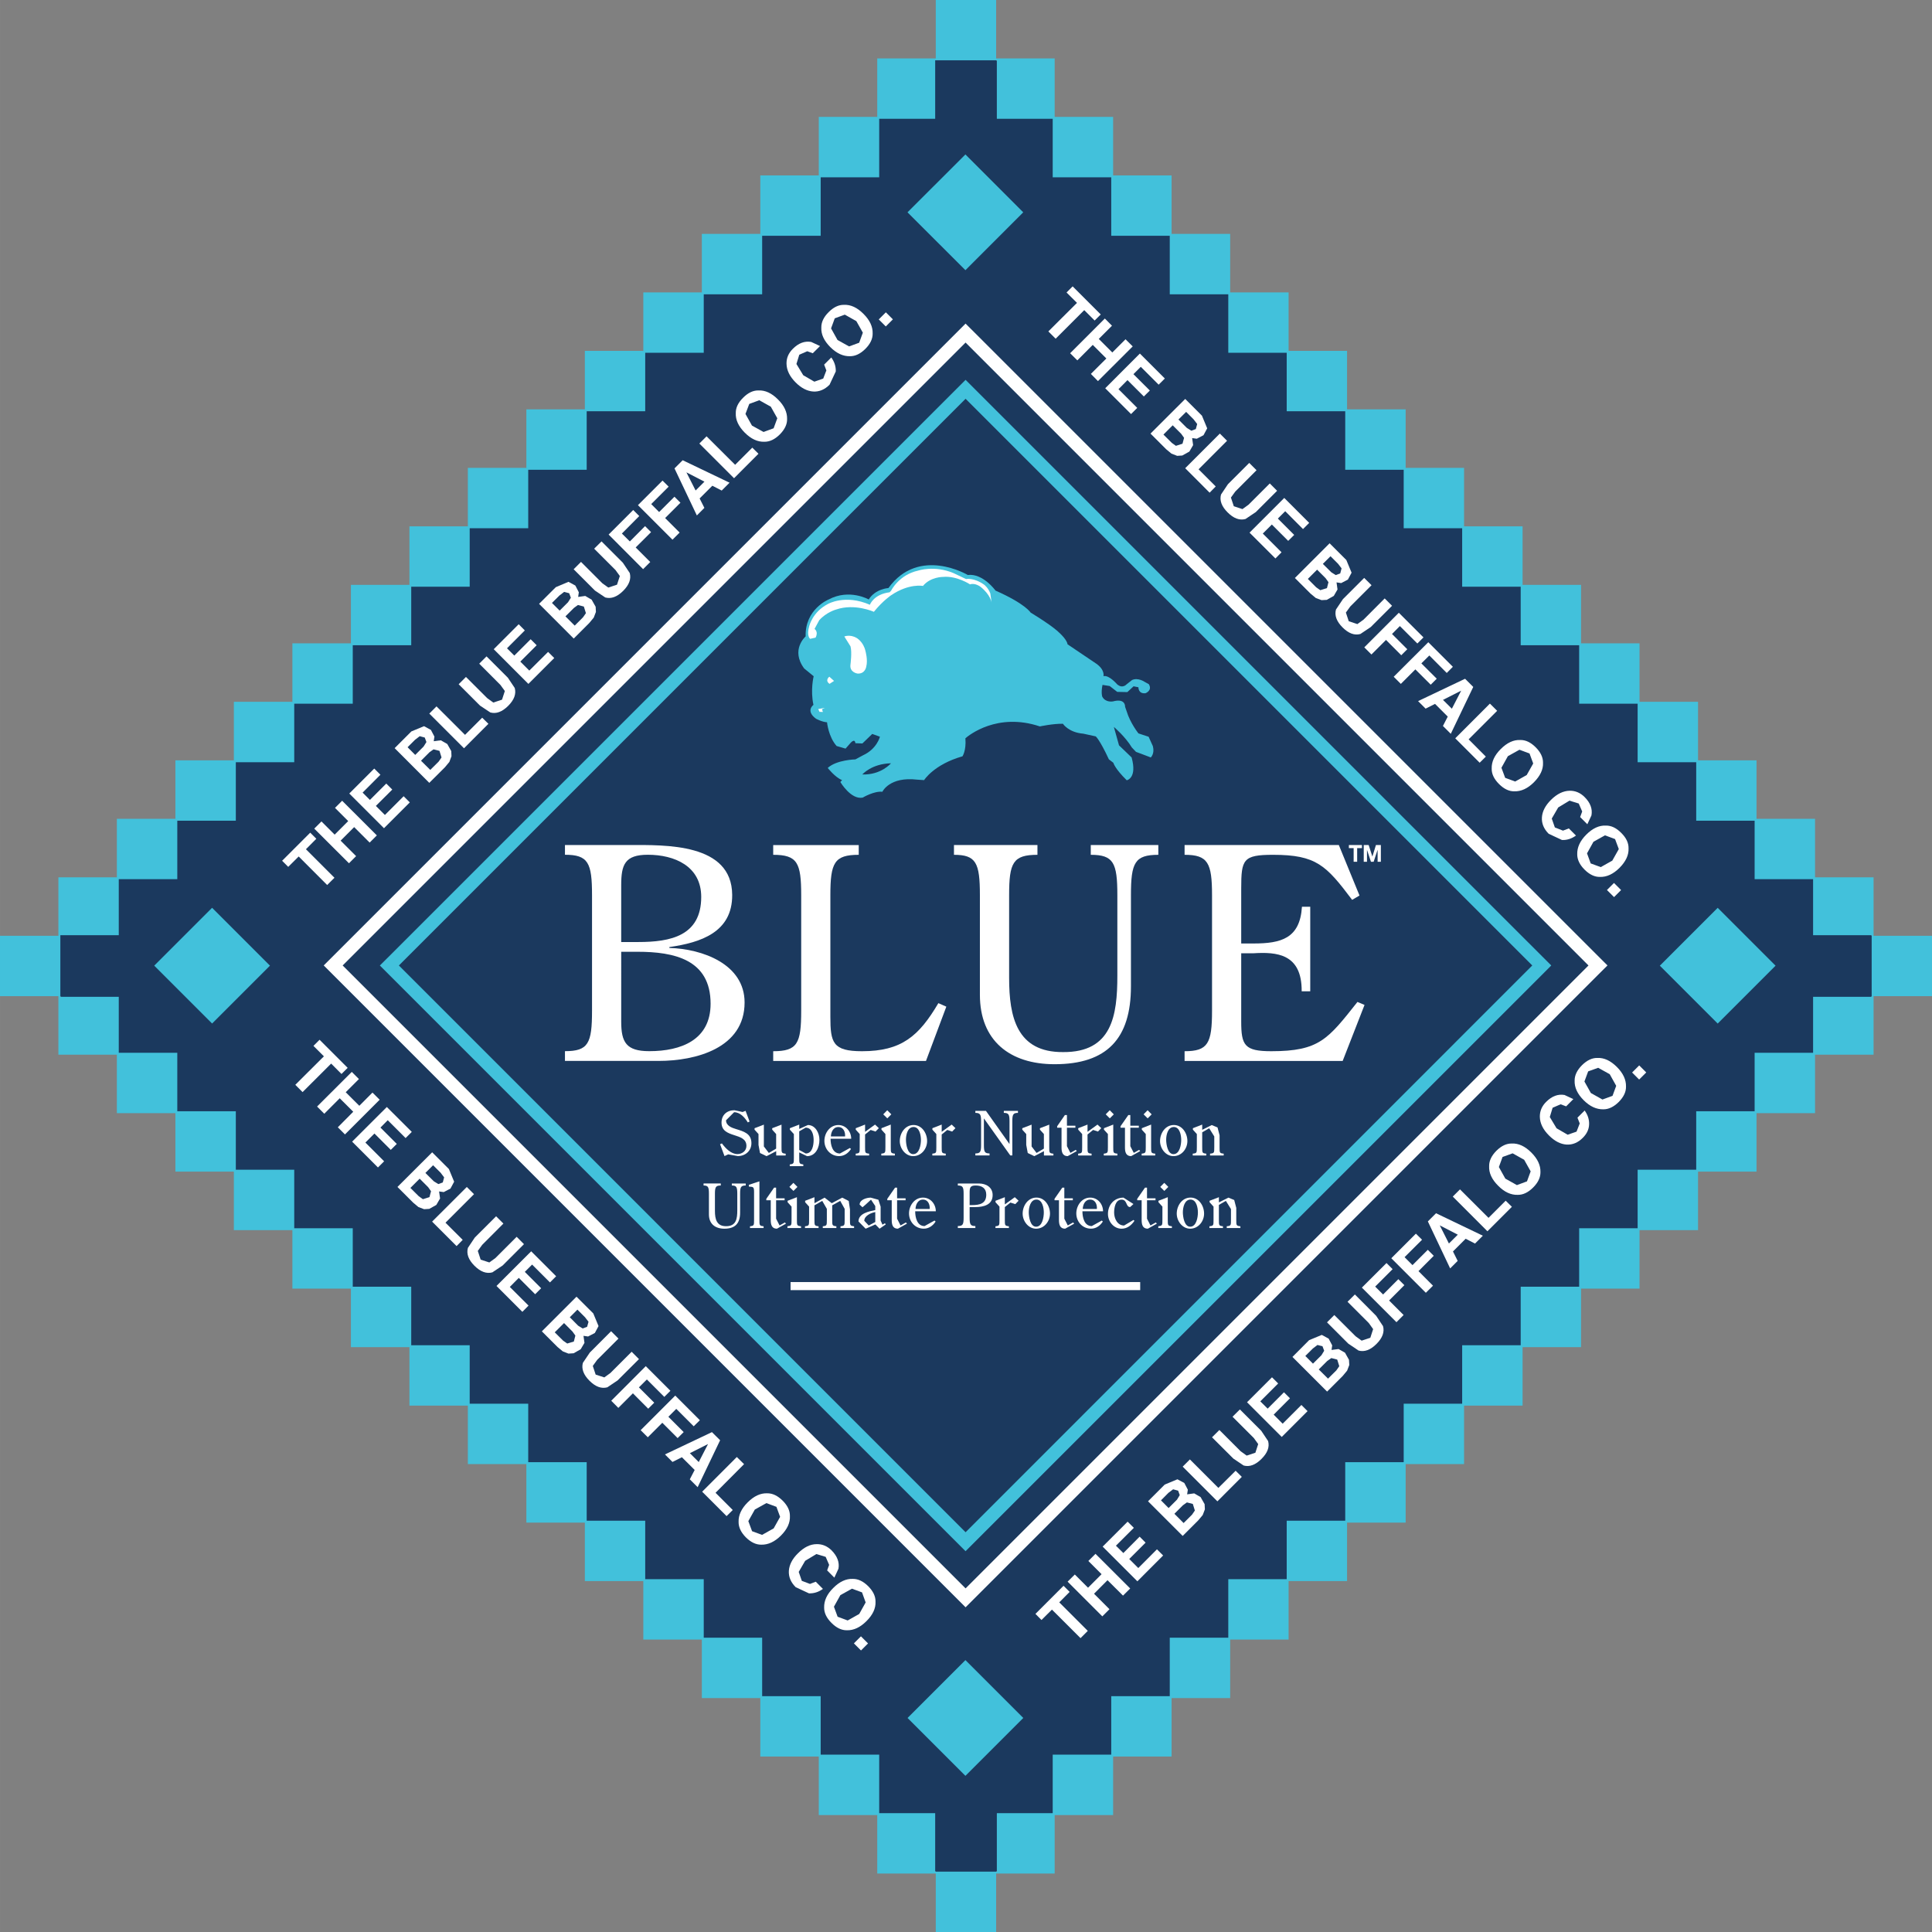 <svg xmlns="http://www.w3.org/2000/svg" xmlns:cc="http://creativecommons.org/ns#" xmlns:dc="http://purl.org/dc/elements/1.1/" xmlns:rdf="http://www.w3.org/1999/02/22-rdf-syntax-ns#" id="SVGRoot" width="500" height="500.01" version="1.1" viewBox="0 0 500 500.014"><rect x="0" y="0" width="500" height="500.014" fill="#808080" stroke="none"/><g transform="translate(-137.5 -46.865)"><path d="m629.69 296.86-242.19 242.19-242.41-242.41 242.19-242.19" fill="#1b395e"/><g fill="#42c1db"><path d="m192.39 281.8 14.977 14.977-14.977 14.977-14.977-14.977"/><path d="m582.04 281.81 14.977 14.977-14.977 14.977-14.977-14.977"/><path d="m387.35 476.5 14.977 14.977-14.977 14.977-14.977-14.977"/><path d="m387.35 86.837 14.963 14.977-14.963 14.977-14.991-14.977"/></g><path d="m342.1 380.75h90.481v-2.087h-90.481z" fill="#fff"/><path d="m435.87 239.99-1.107-2.452-2.634-0.869s-2.144-2.69-3.054-5.73l-0.406-1.163s0.182-2.284-3.138-1.387c0 0-1.948 0.378-2.774-1.247 0 0-0.35-0.967 0.07-3.026l1.863 0.294 1.948 1.513 2.62 0.056 1.611-1.499 1.261 0.252s-0.098 1.737 1.807 1.541c0 0 1.877-0.673 0.883-2.34l-1.065-0.588s-1.723-1.205-3.279-0.49l-1.443 1.135s-1.051 1.205-2.452-0.056c0 0-2.074-2.438-3.503-2.074 0 0 0.448-1.667-1.948-3.292l-7.356-4.96s0.014-1.093-2.424-3.264c0 0-1.513-1.527-7.131-4.946 0 0-1.317-2.256-9.079-5.688l-0.014-0.014s-3.236-4.511-7.16-4.021c0 0-12.652-7.538-20.54 3.377 0 0-3.363 0.182-5.1 2.956 0 0-5.002-2.858-10.368 0 0 0-6.165 2.494-5.955 9.555 0 0-3.993 3.447-0.378 8.308l2.452 2.003s-0.897 3.587-0.056 7.412c0 0-2.13 1.527 0.658 3.587 0 0 1.499 0.827 2.858 0.925 0 0 0.35 3.741 2.48 6.137l2.312 0.673 1.233-1.401s1.149-1.401 1.317 0l1.807 0.07 2.55-2.466 1.99 0.715s-0.757 3.152-4.371 4.806l-1.976 1.065s-4.876 0.098-7.16 2.214c0 0 1.905 2.438 3.713 3.152l-0.448 0.49s2.732 4.638 5.786 4.035c0 0 2.928-1.751 5.086-1.513 0 0 1.835-3.979 8.981-3.138l1.821 0.126s2.508-4.049 9.934-6.165c0 0 0.995-1.471 0.757-4.582v-0.084c0.883-0.771 8.252-6.753 19.265-3.068 0 0 3.475-0.743 5.969-0.687 0 0 1.443 2.256 5.282 2.564l3.208 0.701s1.009 0.785 3.405 5.941l1.163 0.897s0.308 1.415 3.461 4.525c0 0 2.76-0.518 1.261-5.912l-3.264-3.138-1.331-4.764s2.928 2.466 4.652 5.324l1.079 1.135 1.317 0.49 2.508 0.953s1.051-0.953 0.546-2.9m-75.195 7.3s2.382-2.774 7.412-2.886c0 0-2.578 3.068-7.412 2.886" fill="#42c1db"/><g fill="#fff"><path d="m348.3 209.63s1.093 0.701 0.266 2.256l-1.401 0.308s-0.995-0.673-0.238-3.279c0 0 0.813-3.643 4.82-5.73 0 0 4.441-2.606 10.886 0.196 0 0 0.925-2.704 5.1-3.236l0.392-0.42s2.018-4.119 6.991-5.184c0 0 4.175-1.429 9.121 0.63l3.279 1.555s1.976-0.448 4.666 1.443c0 0 1.051 0.771 1.611 2.27l0.336 2.382s-0.266-2.032-2.872-4.091c0 0-1.373-1.079-2.718-0.63 0 0-3.391-2.256-6.949-1.933 0 0-3.279-0.042-5.226 2.34 0 0-3.587-0.729-8.224 2.396 0 0-2.144 1.415-4.483 4.301 0 0-4.96-2.256-9.793-0.588 0 0-2.48 0.673-4.343 2.76l-1.219 2.256"/><path d="m356.01 211.59s1.443-0.616 3.138 0.35c0 0 1.807 0.967 2.34 3.447 0 0 0.658 2.298 0.196 3.993 0 0-0.238 1.905-2.242 1.807 0 0-2.158-0.28-1.835-2.382 0 0 0.42-3.194 0-4.666l-1.597-2.55"/><path d="m353.35 223.09-1.219-1.093s-1.247 0.939 0.056 1.849"/><path d="m350.46 231.12-0.224-0.701 0.757-0.364-1.737 0.308 0.336 0.729 0.869 0.028"/></g><path d="m622.38 289.05v-15.132h-15.146v-15.146h-15.146v-15.132h-15.132v-15.146h-15.146v-15.132h-15.132v-15.132h-15.132v-15.146h-15.146v-15.132h-15.118v-15.146h-15.16v-15.132h-15.132v-15.132h-15.118v-15.146h-15.16v-15.132h-15.132v-15.146h-15.132v-15.132h-15.146v-15.132h-15.622v15.132h-15.146v15.132h-15.132v15.146h-15.132v15.132h-15.132v15.146h-15.146v15.132h-15.132v15.132h-15.132v15.146h-15.146v15.132h-15.118v15.146h-15.146v15.132h-15.146v15.132h-15.146v15.146h-15.132v15.132h-15.146v15.146h-15.132v15.132h-15.132v15.622h15.132v15.146h15.132v15.132h15.146v15.132h15.132v15.146h15.146v15.132h15.146v15.146h15.146v15.132h15.118v15.132h15.146v15.146h15.132v15.132h15.132v15.132h15.146v15.146h15.132v15.132h15.132v15.146h15.132v15.132h15.146v15.146h15.622v-15.146h15.146v-15.132h15.132v-15.146h15.132v-15.132h15.16v-15.146h15.118v-15.132h15.132v-15.132h15.16v-15.146h15.118v-15.132h15.146v-15.132h15.132v-15.146h15.132v-15.132h15.146v-15.146h15.132v-15.132h15.146v-15.132h15.146v-15.146h15.118v-15.622zm-15.65 15.79v14.487h-15.132v15.132h-15.118v15.132h-15.16v15.146h-15.132v15.132h-15.132v15.146h-15.146v15.132h-15.132v15.132h-15.132v15.146h-15.146v15.132h-15.118v15.146h-15.146v15.132h-15.146v15.132h-15.146v15.146h-14.459v15.132h-15.958v-15.132h-14.487v-15.146h-15.146v-15.132h-15.146v-15.132h-15.118v-15.146h-15.146v-15.132h-15.146v-15.146h-15.132v-15.132h-15.146v-15.132h-15.132v-15.146h-15.132v-15.132h-15.146v-15.146h-15.118v-15.132h-15.146v-15.132h-15.146v-14.487h-15.118v-15.944h15.118v-14.501h15.146v-15.132h15.146v-15.132h15.118v-15.146h15.146v-15.132h15.132v-15.146h15.132v-15.132h15.146v-15.132h15.132v-15.146h15.146v-15.132h15.146v-15.132h15.118v-15.146h15.146v-15.132h15.146v-15.146h14.487v-15.132h15.958v15.132h14.459v15.146h15.146v15.132h15.146v15.146h15.146v15.132h15.118v15.132h15.146v15.146h15.132v15.132h15.132v15.132h15.146v15.146h15.132v15.132h15.132v15.146h15.16v15.132h15.118v15.132h15.132v14.501h15.16v15.944" fill="#42c1db"/><g fill="#fff"><path d="m218.62 317.54 2.704 2.704-7.398 7.37 1.877 1.891 7.398-7.384 2.676 2.69 1.597-1.583-7.272-7.272"/><path d="m219.56 333.24 8.981-8.967 1.849 1.849-3.419 3.419 3.517 3.503 3.405-3.419 1.863 1.849-8.981 8.981-1.849-1.849 3.993-4.021-3.503-3.489-3.993 4.007"/><path d="m242.47 341.4-4.623-4.623-1.891 1.905 4.231 4.231-1.555 1.541-4.231-4.231-2.34 2.34 4.848 4.848-1.597 1.597-6.683-6.683 8.981-8.967 6.459 6.445"/><path d="m255.03 352.69-0.953 1.779-1.737 0.911-1.205-0.168 0.252 1.821-0.967 1.667-1.821 1.023-1.345 0.084-1.471-0.56-1.373-1.149-4.049-4.049 8.981-8.967 4.329 4.329 1.359 3.279m-5.45-4.259-1.99 1.99 2.172 2.158 1.177 0.729 1.149-0.42 0.35-1.317-0.911-1.205zm-3.475 3.475-2.396 2.396 2.172 2.158 1.065 0.757 1.695-0.532 0.406-1.527-0.743-1.051"/><path d="m249.33 363.02 6.333 6.333 1.583-1.611-4.455-4.441 7.384-7.384-1.863-1.863"/><path d="m265.89 361.64 1.891 1.891-5.492 5.506-1.135 1.569 0.743 2.256 2.242 0.729 1.569-1.135 5.506-5.506 1.891 1.905-5.52 5.52-2.662 1.779c-1.527 0.42-3.068-0.154-4.623-1.695-1.555-1.555-2.13-3.096-1.709-4.638l1.779-2.662"/><path d="m279.83 378.76-4.623-4.623-1.891 1.891 4.231 4.231-1.555 1.555-4.231-4.231-2.326 2.34 4.848 4.834-1.597 1.611-6.697-6.697 8.981-8.967 6.459 6.459"/><path d="m292.4 390.06-0.953 1.779-1.751 0.911-1.191-0.168 0.252 1.821-0.981 1.653-1.821 1.037-1.345 0.084-1.457-0.574-1.373-1.135-4.049-4.049 8.967-8.967 4.343 4.329 1.359 3.279m-5.464-4.259-1.976 1.976 2.172 2.186 1.163 0.715 1.149-0.434 0.364-1.303-0.925-1.191zm-3.461 3.475-2.41 2.396 2.172 2.158 1.065 0.743 1.709-0.518 0.392-1.541-0.743-1.037"/><path d="m295.65 391.39 1.905 1.905-5.506 5.506-1.135 1.569 0.743 2.242 2.242 0.729 1.569-1.135 5.506-5.506 1.891 1.905-5.52 5.506-2.662 1.793c-1.527 0.42-3.068-0.14-4.623-1.695-1.555-1.555-2.13-3.11-1.709-4.638l1.793-2.662"/><path d="m295.69 409.38 1.835 1.849 3.769-3.769 3.965 3.979 1.555-1.555-3.965-3.965 2.06-2.046 4.511 4.511 1.583-1.583-6.375-6.375"/><path d="m303.3 417 1.849 1.835 3.755-3.755 3.965 3.965 1.569-1.555-3.965-3.965 2.046-2.046 4.511 4.511 1.597-1.569-6.375-6.375"/><path d="m321.75 417.5 2.116 2.102-5.814 12.147-2.032-2.032 1.261-2.424-3.307-3.292-2.438 1.219-1.948-1.948zm-5.716 5.45 2.298 2.298 2.41-4.666"/><path d="m319.22 432.92 6.319 6.319 1.597-1.583-4.455-4.455 7.384-7.412-1.877-1.849"/><path d="m334.53 446.63c-1.373 0.014-2.704-0.616-3.993-1.891-1.275-1.289-1.905-2.62-1.891-3.993-0.056-1.765 0.729-3.447 2.34-5.058 1.653-1.653 3.335-2.424 5.072-2.354 1.373-0.014 2.704 0.616 3.993 1.905 1.275 1.275 1.905 2.606 1.877 3.979 0.084 1.737-0.687 3.419-2.34 5.072-1.611 1.597-3.307 2.382-5.058 2.34m0.196-2.536 2.998-1.681 1.667-2.984-0.953-2.592-2.592-0.967-2.998 1.667-1.681 2.998 0.967 2.606 2.592 0.953"/><path d="m348.86 446.49c1.457-0.028 2.746 0.518 3.853 1.611 1.485 1.513 2.074 3.096 1.779 4.75l-1.065 2.312-1.863-1.877 0.518-1.429-0.897-2.074-2.396-0.729-2.914 1.751-1.667 2.872 0.799 2.312 2.116 0.799 1.499-0.574 1.849 1.863c-1.135 0.827-2.34 1.191-3.615 1.149l-3.433-1.597c-1.275-1.275-1.863-2.69-1.765-4.259 0.112-1.541 0.883-3.068 2.34-4.497 1.555-1.569 3.18-2.382 4.862-2.382"/><path d="m356.67 468.78c-1.373 0.014-2.704-0.616-3.979-1.905-1.289-1.275-1.919-2.606-1.905-3.979-0.042-1.765 0.729-3.461 2.354-5.058 1.639-1.653 3.321-2.424 5.058-2.354 1.387-0.014 2.704 0.616 3.993 1.891 1.275 1.289 1.919 2.62 1.891 3.993 0.084 1.737-0.701 3.419-2.354 5.058-1.611 1.611-3.292 2.396-5.058 2.354m0.21-2.536 2.984-1.681 1.667-2.984-0.939-2.606-2.606-0.953-2.998 1.667-1.667 2.998 0.953 2.592 2.606 0.967"/><path d="m358.49 472.17 1.835 1.835 1.821-1.821-1.835-1.835"/><path d="m413.52 122.56 2.704 2.69-7.412 7.384 1.891 1.891 7.398-7.398 2.69 2.69 1.583-1.569-7.272-7.272"/><path d="m414.45 138.28 8.981-8.981 1.849 1.863-3.419 3.419 3.503 3.503 3.419-3.419 1.863 1.849-8.995 8.981-1.835-1.863 4.007-3.993-3.517-3.517-3.993 4.007"/><path d="m437.36 146.42-4.623-4.623-1.905 1.905 4.245 4.231-1.555 1.541-4.231-4.231-2.326 2.34 4.848 4.848-1.597 1.597-6.683-6.683 8.967-8.981 6.459 6.459"/><path d="m449.92 157.72-0.953 1.779-1.737 0.911-1.205-0.168 0.252 1.821-0.967 1.667-1.835 1.023-1.331 0.084-1.471-0.574-1.373-1.135-4.049-4.049 8.981-8.967 4.329 4.329 1.359 3.279m-5.45-4.259-1.99 1.976 2.172 2.172 1.177 0.729 1.149-0.434 0.35-1.303-0.925-1.205zm-3.475 3.475-2.396 2.396 2.172 2.158 1.051 0.757 1.709-0.546 0.406-1.527-0.743-1.037"/><path d="m444.23 168.04 6.319 6.333 1.583-1.611-4.441-4.441 7.37-7.384-1.863-1.863"/><path d="m460.8 166.67 1.891 1.891-5.492 5.506-1.135 1.569 0.743 2.242 2.242 0.743 1.569-1.135 5.506-5.506 1.891 1.905-5.506 5.506-2.676 1.793c-1.527 0.42-3.082-0.154-4.623-1.709-1.555-1.541-2.13-3.096-1.709-4.623l1.779-2.662"/><path d="m474.72 183.79-4.609-4.623-1.905 1.905 4.231 4.231-1.555 1.541-4.231-4.231-2.34 2.34 4.848 4.848-1.583 1.597-6.697-6.683 8.981-8.981 6.459 6.459"/><path d="m487.29 195.08-0.953 1.779-1.737 0.911-1.205-0.182 0.252 1.835-0.967 1.667-1.821 1.023-1.345 0.07-1.471-0.546-1.387-1.149-4.035-4.035 8.981-8.981 4.329 4.329 1.359 3.279m-5.45-4.259-1.99 1.976 2.186 2.172 1.149 0.729 1.163-0.42 0.35-1.317-0.911-1.191zm-3.475 3.475-2.396 2.396 2.158 2.172 1.065 0.743 1.723-0.532 0.392-1.541-0.743-1.037"/><path d="m490.55 196.43 1.905 1.891-5.506 5.506-1.135 1.569 0.743 2.242 2.228 0.743 1.583-1.135 5.492-5.506 1.905 1.905-5.52 5.506-2.676 1.793c-1.527 0.42-3.054-0.14-4.623-1.709-1.541-1.541-2.116-3.096-1.695-4.623l1.793-2.676"/><path d="m490.58 214.4 1.849 1.849 3.769-3.769 3.951 3.965 1.555-1.555-3.951-3.951 2.032-2.046 4.526 4.511 1.583-1.583-6.375-6.375"/><path d="m498.19 222.01 1.849 1.849 3.755-3.755 3.979 3.965 1.555-1.555-3.979-3.965 2.06-2.046 4.511 4.526 1.583-1.597-6.361-6.361"/><path d="m516.66 222.53 2.116 2.116-5.814 12.133-2.032-2.032 1.247-2.424-3.292-3.292-2.438 1.233-1.948-1.948zm-5.716 5.464 2.298 2.284 2.41-4.666"/><path d="m514.12 237.94 6.319 6.319 1.597-1.583-4.455-4.469 7.384-7.384-1.877-1.863"/><path d="m529.42 251.66c-1.373 0.028-2.704-0.616-3.979-1.891-1.289-1.289-1.919-2.606-1.891-3.993-0.056-1.765 0.729-3.447 2.34-5.058 1.639-1.639 3.321-2.424 5.058-2.34 1.387-0.028 2.704 0.602 3.993 1.891 1.275 1.275 1.905 2.606 1.891 3.979 0.084 1.737-0.715 3.419-2.354 5.072-1.611 1.611-3.292 2.382-5.058 2.34m0.21-2.536 2.984-1.681 1.681-2.984-0.953-2.592-2.606-0.967-2.998 1.667-1.667 2.998 0.967 2.606 2.592 0.953"/><path d="m543.75 251.51c1.457-0.014 2.746 0.532 3.853 1.639 1.485 1.485 2.074 3.068 1.765 4.75l-1.065 2.284-1.863-1.863 0.532-1.443-0.897-2.06-2.396-0.743-2.914 1.765-1.667 2.872 0.799 2.298 2.102 0.827 1.513-0.574 1.849 1.849c-1.135 0.813-2.34 1.205-3.615 1.149l-3.447-1.611c-1.275-1.275-1.849-2.69-1.751-4.245 0.098-1.555 0.883-3.068 2.326-4.511 1.569-1.569 3.194-2.354 4.876-2.382"/><path d="m551.57 273.81c-1.373 0.028-2.704-0.602-3.993-1.891-1.275-1.275-1.905-2.62-1.891-3.993-0.042-1.751 0.729-3.447 2.34-5.058 1.653-1.653 3.335-2.424 5.072-2.34 1.373-0.028 2.704 0.602 3.979 1.891 1.289 1.275 1.919 2.606 1.891 3.979 0.084 1.737-0.701 3.419-2.34 5.072-1.611 1.597-3.292 2.396-5.058 2.34m0.21-2.536 2.984-1.681 1.681-2.984-0.967-2.592-2.606-0.967-2.984 1.667-1.667 2.998 0.953 2.606 2.606 0.953"/><path d="m553.38 277.2 1.835 1.835 1.821-1.821-1.835-1.835"/><path d="m405.47 464.54 1.569 1.583 2.704-2.69 7.398 7.384 1.877-1.877-7.384-7.384 2.69-2.704-1.583-1.583"/><path d="m422.78 465.18-8.981-8.981 1.863-1.849 3.419 3.419 3.503-3.503-3.419-3.419 1.849-1.849 8.981 8.967-1.863 1.849-4.007-3.993-3.489 3.503 3.993 4.007"/><path d="m430.94 442.27-4.638 4.623 1.919 1.905 4.217-4.245 1.541 1.555-4.231 4.231 2.34 2.34 4.834-4.848 1.597 1.597-6.669 6.683-8.981-8.981 6.459-6.459"/><path d="m442.22 429.71 1.779 0.953 0.911 1.737-0.182 1.205 1.835-0.252 1.653 0.967 1.037 1.821 0.07 1.345-0.56 1.471-1.149 1.373-4.035 4.035-8.967-8.967 4.329-4.329 3.279-1.359m-4.259 5.45 1.976 1.99 2.172-2.172 0.715-1.177-0.42-1.149-1.303-0.35-1.205 0.911zm3.475 3.475 2.382 2.396 2.172-2.158 0.743-1.079-0.532-1.709-1.527-0.392-1.037 0.743"/><path d="m443.58 426.43 8.981 8.981 6.319-6.333-1.597-1.583-4.469 4.441-7.37-7.37"/><path d="m451.17 418.84 1.905-1.891 5.492 5.492 1.569 1.135 2.256-0.743 0.729-2.242-1.135-1.569-5.506-5.506 1.905-1.891 5.52 5.52 1.779 2.662c0.42 1.527-0.14 3.068-1.709 4.623-1.555 1.555-3.082 2.13-4.623 1.709l-2.662-1.793"/><path d="m468.29 404.91-4.623 4.623 1.905 1.891 4.217-4.231 1.555 1.555-4.217 4.231 2.326 2.34 4.848-4.848 1.597 1.597-6.683 6.683-8.981-8.981 6.459-6.459"/><path d="m479.58 392.34 1.779 0.967 0.911 1.737-0.168 1.191 1.821-0.238 1.667 0.953 1.023 1.835 0.084 1.331-0.56 1.471-1.149 1.387-4.035 4.035-8.967-8.967 4.315-4.343 3.279-1.359m-4.259 5.45 1.976 1.99 2.186-2.172 0.715-1.163-0.434-1.163-1.303-0.336-1.191 0.911zm3.475 3.489 2.396 2.382 2.172-2.158 0.743-1.065-0.532-1.709-1.527-0.392-1.051 0.743"/><path d="m480.93 389.09 1.891-1.891 5.506 5.492 1.569 1.135 2.242-0.743 0.729-2.242-1.121-1.569-5.506-5.506 1.905-1.891 5.506 5.52 1.779 2.676c0.42 1.513-0.14 3.054-1.695 4.609-1.555 1.555-3.096 2.13-4.638 1.709l-2.662-1.793"/><path d="m489.95 380.1 8.953 8.953 1.849-1.863-3.755-3.755 3.951-3.965-1.555-1.555-3.951 3.965-2.046-2.046 4.511-4.511-1.583-1.583"/><path d="m497.57 372.5 8.939 8.939 1.849-1.835-3.755-3.769 3.951-3.965-1.541-1.555-3.965 3.965-2.046-2.06 4.526-4.511-1.597-1.569"/><path d="m507.03 362.97 2.116-2.116 12.119 5.814-2.032 2.032-2.424-1.247-3.279 3.292 1.219 2.438-1.948 1.948zm5.45 5.716 2.298-2.284-4.666-2.41"/><path d="m513.48 356.54 8.967 8.981 6.333-6.333-1.611-1.583-4.441 4.441-7.384-7.37"/><path d="m536.17 350.21c0.014 1.373-0.602 2.704-1.905 3.993-1.275 1.275-2.592 1.905-3.979 1.891-1.765 0.056-3.461-0.729-5.058-2.354-1.653-1.639-2.424-3.321-2.34-5.058-0.028-1.373 0.602-2.704 1.877-3.993 1.289-1.275 2.606-1.905 3.993-1.877 1.737-0.084 3.419 0.701 5.058 2.34 1.611 1.611 2.396 3.292 2.354 5.058m-2.536-0.196-1.681-2.998-2.984-1.667-2.606 0.939-0.953 2.606 1.667 2.998 2.998 1.681 2.606-0.967 0.953-2.592"/><path d="m536.01 335.88c-0.014-1.457 0.518-2.746 1.639-3.853 1.485-1.485 3.068-2.074 4.75-1.779l2.284 1.065-1.863 1.877-1.429-0.532-2.074 0.897-0.729 2.396 1.751 2.914 2.872 1.667 2.298-0.799 0.827-2.116-0.588-1.499 1.863-1.849c0.813 1.135 1.205 2.34 1.149 3.601-0.042 1.275-0.588 2.424-1.611 3.447-1.261 1.275-2.69 1.863-4.245 1.765-1.555-0.112-3.054-0.883-4.511-2.34-1.569-1.555-2.354-3.18-2.382-4.862"/><path d="m558.31 328.06c0.028 1.387-0.602 2.704-1.891 4.007-1.275 1.261-2.62 1.905-3.979 1.891-1.779 0.028-3.461-0.729-5.072-2.34-1.653-1.653-2.424-3.335-2.354-5.086-0.014-1.359 0.616-2.69 1.891-3.979 1.289-1.275 2.62-1.919 3.993-1.891 1.737-0.084 3.419 0.701 5.072 2.354 1.597 1.611 2.382 3.292 2.34 5.044m-2.536-0.182-1.681-3.012-2.984-1.653-2.592 0.925-0.967 2.62 1.667 2.984 2.998 1.681 2.606-0.953 0.953-2.592"/><path d="m559.89 324.43 1.821 1.821 1.835-1.835-1.821-1.821"/><path d="m210.51 269.63 1.583 1.583 2.704-2.69 7.37 7.384 1.891-1.877-7.384-7.384 2.69-2.704-1.583-1.583"/><path d="m227.81 270.28-8.981-8.967 1.863-1.863 3.419 3.419 3.503-3.503-3.419-3.419 1.849-1.849 8.981 8.967-1.863 1.863-4.007-4.007-3.503 3.503 4.007 4.007"/><path d="m235.95 247.37-4.609 4.623 1.891 1.891 4.231-4.231 1.555 1.555-4.245 4.231 2.34 2.34 4.848-4.848 1.597 1.597-6.683 6.683-8.981-8.981 6.459-6.459"/><path d="m247.24 234.8 1.779 0.967 0.911 1.737-0.182 1.191 1.835-0.238 1.667 0.953 1.037 1.835 0.056 1.331-0.546 1.471-1.149 1.387-4.049 4.035-8.967-8.981 4.329-4.329 3.279-1.359m-4.259 5.45 1.976 1.99 2.172-2.172 0.729-1.163-0.434-1.163-1.303-0.35-1.205 0.925zm3.475 3.489 2.396 2.382 2.172-2.158 0.743-1.065-0.532-1.709-1.541-0.392-1.037 0.743"/><path d="m248.6 231.54 8.981 8.981 6.319-6.333-1.611-1.583-4.441 4.441-7.384-7.37"/><path d="m256.2 223.95 1.891-1.891 5.506 5.492 1.569 1.135 2.256-0.743 0.729-2.242-1.135-1.569-5.492-5.506 1.891-1.891 5.52 5.52 1.779 2.662c0.42 1.527-0.14 3.068-1.695 4.623-1.569 1.555-3.096 2.13-4.623 1.709l-2.676-1.779"/><path d="m273.32 210.02-4.609 4.623 1.891 1.891 4.231-4.231 1.555 1.555-4.231 4.231 2.326 2.326 4.862-4.834 1.597 1.583-6.697 6.697-8.967-8.981 6.459-6.459"/><path d="m284.62 197.44 1.779 0.967 0.897 1.737-0.168 1.205 1.835-0.252 1.653 0.967 1.037 1.835 0.07 1.331-0.56 1.471-1.149 1.387-4.035 4.035-8.967-8.981 4.329-4.315 3.279-1.387m-4.273 5.464 1.99 1.99 2.172-2.172 0.729-1.163-0.434-1.163-1.303-0.35-1.205 0.925zm3.489 3.475 2.396 2.396 2.158-2.158 0.743-1.065-0.532-1.709-1.527-0.406-1.037 0.757"/><path d="m285.96 194.19 1.905-1.905 5.492 5.506 1.569 1.135 2.256-0.743 0.729-2.242-1.135-1.569-5.506-5.506 1.905-1.891 5.52 5.52 1.779 2.662c0.42 1.527-0.14 3.068-1.695 4.623-1.569 1.555-3.11 2.13-4.638 1.709l-2.662-1.779"/><path d="m295.01 185.21 8.925 8.953 1.849-1.849-3.769-3.769 3.979-3.965-1.555-1.555-3.937 3.965-2.06-2.046 4.497-4.526-1.569-1.569"/><path d="m302.6 177.6 8.939 8.939 1.849-1.849-3.755-3.755 3.965-3.965-1.555-1.555-3.965 3.965-2.046-2.06 4.511-4.511-1.583-1.569"/><path d="m312.06 168.09 2.116-2.116 12.133 5.814-2.032 2.032-2.424-1.247-3.292 3.292 1.233 2.438-1.948 1.962zm5.464 5.716 2.284-2.284-4.666-2.41"/><path d="m318.49 161.65 8.981 8.981 6.319-6.333-1.597-1.583-4.441 4.441-7.398-7.37"/><path d="m341.2 155.31c0.028 1.373-0.616 2.704-1.891 3.993-1.289 1.275-2.606 1.905-3.993 1.891-1.765 0.056-3.447-0.729-5.072-2.354-1.625-1.639-2.41-3.321-2.326-5.058-0.028-1.373 0.602-2.704 1.891-3.979 1.275-1.289 2.606-1.919 3.979-1.891 1.737-0.084 3.419 0.687 5.058 2.34 1.625 1.611 2.396 3.307 2.354 5.058m-2.536-0.196-1.681-2.998-2.984-1.667-2.592 0.953-0.981 2.592 1.681 3.012 2.998 1.653 2.606-0.953 0.953-2.592"/><path d="m341.05 140.99c-0.028-1.457 0.518-2.746 1.639-3.853 1.485-1.485 3.054-2.074 4.75-1.779l2.284 1.065-1.877 1.863-1.429-0.518-2.06 0.897-0.743 2.396 1.765 2.914 2.872 1.667 2.298-0.799 0.813-2.116-0.574-1.499 1.849-1.849c0.827 1.135 1.205 2.34 1.163 3.615l-1.611 3.433c-1.275 1.275-2.69 1.863-4.245 1.765-1.555-0.112-3.068-0.883-4.511-2.326-1.569-1.569-2.354-3.194-2.382-4.876"/><path d="m363.34 133.17c0.028 1.373-0.602 2.704-1.891 3.993-1.289 1.275-2.62 1.905-3.993 1.891-1.765 0.042-3.447-0.743-5.058-2.34-1.653-1.653-2.424-3.335-2.34-5.072-0.028-1.373 0.602-2.718 1.891-3.993 1.275-1.289 2.606-1.919 3.979-1.891 1.737-0.084 3.419 0.701 5.058 2.354 1.611 1.611 2.41 3.292 2.354 5.058m-2.536-0.21-1.681-2.984-2.984-1.681-2.606 0.953-0.953 2.606 1.667 2.998 2.998 1.667 2.606-0.953 0.953-2.606"/><path d="m364.92 129.53 1.821 1.821 1.835-1.835-1.821-1.821"/><path d="m331.49 337.12-0.462 0.224c-0.771-1.247-1.962-2.634-3.545-2.634l-2.088 2.088c0 1.373 1.443 1.933 2.55 2.256 1.99 0.616 4.021 1.149 4.021 3.657 0 2.018-1.583 3.349-3.531 3.349l-2.48-0.448-0.953 0.448-1.149-3.068 0.476-0.21c0.953 1.275 2.368 2.76 4.007 2.76 1.219 0 2.34-0.813 2.34-2.116 0-3.657-6.445-1.807-6.445-6.025 0-1.976 1.387-3.208 3.334-3.208l1.261 0.266 0.855 0.196 0.771-0.308"/><path d="m338.38 344.79-2.494 1.289-1.695-0.813-0.392-2.102v-2.802l-1.023-1.135v-0.378l2.41-0.925v5.646l1.289 1.681 1.891-1.121v-3.769l-1.023-1.135v-0.378l2.41-0.925v5.828c0 1.471 0 1.569 1.079 1.695v0.462h-2.452"/><path d="m344.34 346.5c0 1.485 0 1.569 1.051 1.723v0.448h-3.503v-0.448c1.065-0.154 1.065-0.238 1.065-1.723v-6.137l-1.037-1.135v-0.378l2.424-0.939v1.121l2.242-1.009c1.962 0 2.998 2.116 2.984 3.825 0.014 1.962-0.953 4.231-3.208 4.231l-2.018-0.967zm0-2.018 1.681 0.911c1.723 0 2.046-2.158 2.046-3.489 0-1.345-0.406-3.194-2.074-3.194l-1.653 0.939"/><path d="m352.45 341.57c0 1.541 0.462 3.825 2.424 3.825l2.578-1.429 0.28 0.252c-0.673 1.079-1.765 1.849-3.068 1.849-2.2 0-3.811-1.793-3.811-3.951 0-2.018 1.415-4.091 3.615-4.091 1.962 0 3.321 1.681 3.321 3.545zm3.755-0.602c0.084-1.079-0.378-2.424-1.751-2.424-1.345 0-1.891 1.359-1.919 2.424"/><path d="m361.38 343.75c0 1.485 0 1.569 1.051 1.681v0.476h-3.475v-0.476c1.037-0.112 1.037-0.196 1.037-1.681v-3.391l-1.023-1.135v-0.378l2.41-0.939v1.877l2.578-1.877 0.981 0.925-0.855 0.883-1.261-0.42-1.443 1.177"/><path d="m368.03 343.75c0 1.485 0 1.569 1.065 1.681v0.476h-3.517v-0.476c1.065-0.126 1.065-0.238 1.065-1.695v-3.377l-1.023-1.135v-0.378l2.41-0.939zm-0.897-7.454-1.051-1.037 1.037-1.065 1.051 1.065-1.037 1.037"/><path d="m370.36 342.18c0-2.046 1.359-4.161 3.573-4.161 2.186 0 3.503 2.144 3.503 4.147 0 2.018-1.499 3.909-3.601 3.909-2.003 0-3.475-1.962-3.475-3.895m5.478-0.308c0-1.163-0.364-3.334-1.905-3.334-1.583 0-1.976 2.088-1.976 3.292 0 1.121 0.35 3.727 1.877 3.727 1.639 0 2.003-2.48 2.003-3.685"/><path d="m381.21 343.75c0 1.485 0 1.569 1.051 1.681v0.476h-3.475v-0.476c1.037-0.112 1.037-0.196 1.037-1.681v-3.391l-1.023-1.135v-0.378l2.41-0.939v1.877l2.578-1.877 0.981 0.925-0.855 0.883-1.261-0.42-1.443 1.177"/><path d="m398.76 342.95v-5.912c0-1.723-0.21-2.158-1.471-2.158v-0.518h3.657v0.518c-1.247 0-1.457 0.434-1.457 2.158v8.855h-0.532l-6.823-9.583v6.907c0 1.751 0.196 2.158 1.471 2.158h-0.014v0.518h-3.671v-0.518c1.261 0 1.485-0.406 1.485-2.158v-6.179c0-1.723-0.224-2.158-1.485-2.158v-0.518h2.746"/><path d="m407.67 344.79-2.494 1.289-1.695-0.813-0.392-2.102v-2.802l-1.023-1.135v-0.378l2.41-0.925v5.646l1.289 1.681 1.891-1.121v-3.769l-1.023-1.135v-0.378l2.41-0.925v5.828c0 1.471 0 1.569 1.079 1.695v0.462h-2.452"/><path d="m411.09 338.72v-0.378l2.003-2.9h0.532v2.76h2.186v0.518h-2.186v4.778l0.897 1.737 1.387-0.785 0.252 0.322-2.34 1.303c-1.387 0-1.597-1.135-1.597-2.256v-5.1"/><path d="m418.95 343.75c0 1.485 0 1.569 1.051 1.681v0.476h-3.475v-0.476c1.037-0.112 1.037-0.196 1.037-1.681v-3.391l-1.023-1.135v-0.378l2.41-0.939v1.877l2.578-1.877 0.981 0.925-0.855 0.883-1.261-0.42-1.443 1.177"/><path d="m425.61 343.75c0 1.485 0 1.569 1.065 1.681v0.476h-3.517v-0.476c1.065-0.126 1.065-0.238 1.065-1.695v-3.377l-1.023-1.135v-0.378l2.41-0.939zm-0.897-7.454-1.051-1.037 1.037-1.065 1.051 1.065-1.037 1.037"/><path d="m427.49 338.72v-0.378l2.018-2.9h0.518v2.76h2.2v0.518h-2.2v4.778l0.897 1.737 1.387-0.785 0.266 0.322-2.34 1.303c-1.387 0-1.597-1.135-1.597-2.256v-5.1"/><path d="m435.41 343.75c0 1.485 0 1.569 1.065 1.681v0.476h-3.517v-0.476c1.065-0.126 1.065-0.238 1.065-1.695v-3.377l-1.023-1.135v-0.378l2.41-0.939zm-0.897-7.454-1.051-1.037 1.037-1.065 1.051 1.065-1.037 1.037"/><path d="m437.72 342.18c0-2.046 1.359-4.161 3.573-4.161 2.186 0 3.503 2.144 3.503 4.147 0 2.018-1.499 3.909-3.601 3.909-2.003 0-3.475-1.962-3.475-3.895m5.478-0.308c0-1.163-0.364-3.334-1.905-3.334-1.583 0-1.99 2.088-1.99 3.292 0 1.121 0.364 3.727 1.891 3.727 1.639 0 2.003-2.48 2.003-3.685"/><path d="m448.63 343.75c0 1.485 0 1.569 1.051 1.681v0.476h-3.503v-0.476c1.065-0.112 1.065-0.196 1.065-1.681v-3.391l-1.023-1.135v-0.378l2.41-0.939v1.359l2.466-1.233 1.499 0.616 0.532 2.032v3.068c0 1.485 0 1.569 1.065 1.681v0.476h-3.531v-0.476c1.093-0.112 1.093-0.196 1.093-1.681v-2.774l-1.317-2.116-1.807 1.051"/><path d="m328.31 355.83c0-1.737-0.21-2.158-1.415-2.158v-0.518h3.601v0.518c-1.261 0-1.457 0.42-1.457 2.158v4.862c0 2.788-1.275 4.161-4.077 4.161-2.396 0-3.993-1.261-3.993-3.699v-5.324c0-1.737-0.196-2.158-1.387-2.158v-0.518h4.455v0.518c-1.303 0-1.513 0.42-1.513 2.158v4.427c0 2.074 0.42 3.965 2.886 3.951 2.62 0.014 2.9-1.948 2.9-4.077"/><path d="m332.65 355.34c0-1.373-0.224-1.303-1.345-1.387v-0.462l2.732-0.897v9.934c0 1.471 0 1.569 1.079 1.695v0.462h-3.517v-0.462c1.051-0.126 1.051-0.224 1.051-1.695"/><path d="m335.82 357.5v-0.378l2.018-2.9h0.518v2.76h2.2v0.518h-2.2v4.764l0.897 1.751 1.387-0.785 0.266 0.322-2.34 1.303c-1.387 0-1.597-1.135-1.597-2.256v-5.1"/><path d="m343.74 362.53c0 1.485 0 1.569 1.065 1.695v0.462h-3.517v-0.476c1.065-0.126 1.065-0.238 1.065-1.695v-3.377l-1.023-1.135v-0.378l2.41-0.925zm-0.897-7.454-1.051-1.037 1.037-1.051 1.051 1.051-1.037 1.037"/><path d="m348.28 362.53c0 1.485 0 1.569 1.065 1.695v0.462h-3.517v-0.462c1.065-0.126 1.065-0.21 1.065-1.695v-3.391l-1.023-1.135v-0.378l2.41-0.925v1.555l2.62-1.443 1.863 1.443 2.704-1.443 1.681 0.869 0.322 2.172v2.676c0 1.485 0 1.569 1.065 1.695v0.462h-3.517v-0.462c1.079-0.126 1.079-0.21 1.079-1.695v-2.816l-1.149-2.06-2.074 1.149v3.727c0 1.485 0 1.569 1.079 1.695v0.462h-3.517v-0.462c1.051-0.126 1.051-0.21 1.051-1.695v-2.816l-1.191-2.06-2.018 1.149"/><path d="m364.02 359-1.107-1.667-1.289 1.191-0.911 0.785-0.743-0.687c0-1.303 1.849-1.807 2.872-1.807l1.99 0.546 0.574 1.793v3.587l0.476 1.079 0.644-0.392 0.196 0.322-1.597 1.107-1.079-1.107-2.522 1.107-1.849-1.877c0-2.088 2.732-2.62 4.343-2.942zm0 1.555c-1.121 0.196-2.844 0.953-2.844 2.256l1.149 1.219 1.695-0.911"/><path d="m367.13 357.5v-0.378l2.018-2.9h0.518v2.76h2.2v0.518h-2.2v4.764l0.897 1.751 1.387-0.785 0.266 0.322-2.34 1.303c-1.387 0-1.597-1.135-1.597-2.256v-5.1"/><path d="m374.35 360.35c0 1.541 0.462 3.825 2.424 3.825l2.578-1.429 0.28 0.252c-0.673 1.079-1.765 1.849-3.054 1.849-2.214 0-3.825-1.793-3.825-3.951 0-2.018 1.415-4.091 3.615-4.091 1.962 0 3.321 1.681 3.321 3.545zm3.755-0.602c0.084-1.079-0.378-2.424-1.751-2.424-1.345 0-1.891 1.359-1.919 2.424"/><path d="m388.44 362.01c0 1.751 0.21 2.158 1.485 2.158v0.518h-4.54v-0.518c1.289 0 1.499-0.406 1.499-2.158v-6.179c0-1.723-0.21-2.158-1.499-2.158v-0.518h5.464c1.849 0 3.545 0.967 3.545 2.998 0 2.522-2.298 3.11-4.582 3.11h-1.373zm0-3.264h0.602c2.018 0 3.699-0.392 3.699-2.69 0-1.695-1.149-2.382-2.746-2.382-1.485 0-1.555 0.644-1.555 1.948"/><path d="m397.55 362.53c0 1.485 0 1.569 1.051 1.695v0.462h-3.475v-0.462c1.037-0.126 1.037-0.21 1.037-1.695v-3.391l-1.023-1.135v-0.378l2.41-0.925v1.863l2.578-1.863 0.981 0.911-0.855 0.883-1.261-0.406-1.443 1.163"/><path d="m402.16 360.96c0-2.046 1.359-4.161 3.573-4.161 2.186 0 3.503 2.144 3.503 4.147 0 2.018-1.499 3.909-3.601 3.909-2.003 0-3.475-1.962-3.475-3.895m5.478-0.308c0-1.163-0.364-3.334-1.905-3.334-1.583 0-1.99 2.088-1.99 3.292 0 1.121 0.364 3.727 1.891 3.727 1.639 0 2.003-2.48 2.003-3.685"/><path d="m410.41 357.5v-0.378l2.018-2.9h0.518v2.76h2.2v0.518h-2.2v4.764l0.897 1.751 1.387-0.785 0.266 0.322-2.34 1.303c-1.387 0-1.597-1.135-1.597-2.256v-5.1"/><path d="m417.63 360.35c0 1.541 0.462 3.825 2.424 3.825l2.592-1.429 0.266 0.252c-0.673 1.079-1.765 1.849-3.054 1.849-2.214 0-3.811-1.793-3.811-3.951 0-2.018 1.401-4.091 3.601-4.091 1.962 0 3.321 1.681 3.321 3.545zm3.741-0.602c0.098-1.079-0.364-2.424-1.737-2.424-1.345 0-1.891 1.359-1.919 2.424"/><path d="m431.09 362.81c-0.757 1.149-1.891 2.046-3.321 2.046-2.06 0-3.531-1.877-3.531-3.825 0-2.326 1.597-4.217 4.021-4.217l2.578 1.653-0.855 0.785c-1.163 0-0.701-1.919-2.214-1.919-1.625 0-1.933 2.144-1.933 3.349 0 1.499 0.827 3.349 2.578 3.349l2.438-1.443"/><path d="m431.81 357.5v-0.378l2.018-2.9h0.518v2.76h2.2v0.518h-2.2v4.764l0.897 1.751 1.387-0.785 0.266 0.322-2.34 1.303c-1.387 0-1.597-1.135-1.597-2.256v-5.1"/><path d="m439.72 362.53c0 1.485 0 1.569 1.065 1.695v0.462h-3.517v-0.476c1.065-0.126 1.065-0.238 1.065-1.695v-3.377l-1.023-1.135v-0.378l2.41-0.925zm-0.897-7.454-1.051-1.037 1.037-1.051 1.051 1.051-1.037 1.037"/><path d="m442.04 360.96c0-2.046 1.359-4.161 3.573-4.161 2.186 0 3.503 2.144 3.503 4.147 0 2.018-1.499 3.909-3.601 3.909-2.003 0-3.475-1.962-3.475-3.895m5.478-0.308c0-1.163-0.364-3.334-1.905-3.334-1.583 0-1.99 2.088-1.99 3.292 0 1.121 0.364 3.727 1.891 3.727 1.639 0 2.003-2.48 2.003-3.685"/><path d="m452.95 362.53c0 1.485 0 1.569 1.051 1.695v0.462h-3.503v-0.462c1.065-0.126 1.065-0.21 1.065-1.695v-3.391l-1.023-1.135v-0.378l2.41-0.925v1.345l2.466-1.233 1.499 0.616 0.532 2.046v3.054c0 1.485 0 1.569 1.065 1.695v0.462h-3.531v-0.462c1.093-0.126 1.093-0.21 1.093-1.695v-2.76l-1.317-2.116-1.807 1.037"/></g><path d="m387.39 150.07 146.66 146.66-146.66 146.68-146.66-146.68zm0-4.904-149.12 149.12-2.466 2.452 151.58 151.58 149.13-149.12 2.452-2.466-149.13-149.12" fill="#42c1db"/><g fill="#fff"><path d="m387.39 135.52 161.21 161.21-161.21 161.21-161.21-161.21zm0-4.904-166.11 166.11 166.11 166.11 2.452-2.452 161.21-161.21 2.466-2.452-2.466-2.452l-161.21-161.21"/><path d="m283.71 321.43v-2.522c6.025 0 7.005-1.976 7.005-10.452v-29.927c0-8.392-0.981-10.452-7.005-10.452v-2.522h16.547c9.471 0 26.648-0.532 26.732 12.904 0.07 9.695-8.182 12.357-16.266 13.506v0.224c8.476 0.238 19.475 4.133 19.475 14.123 0 11.839-12.68 15.118-22.221 15.118zm19.013-30.768c8.308 0 16.252-1.597 16.252-11.671 0-7.944-6.879-10.914-13.829-10.914-5.955 0-6.879 2.592-6.879 7.86v14.725zm-4.455 20.61c0 5.352 1.317 7.636 7.258 7.636 8.252 0 15.874-2.9 15.874-12.287 0-11.447-9.443-13.436-18.914-13.436h-4.217"/><path d="m382.41 307.39-5.268 14.053h-39.538v-2.522c6.263 0 7.244-1.99 7.244-10.466v-29.913c0-8.392-0.981-10.452-7.244-10.452v-2.522h22.137v2.522c-6.333 0-7.342 2.06-7.342 10.452v31.454c0 6.711 0.616 8.925 8.182 8.925 10.228 0 14.725-3.895 19.769-12.442"/><path d="m426.67 278.53c0-8.392-0.995-10.438-6.879-10.438v-2.536h17.485v2.536c-6.109 0-7.089 2.046-7.089 10.438v23.608c0 13.506-6.193 20.147-19.769 20.147-11.601 0-19.321-6.123-19.321-17.962v-25.794c0-8.392-0.995-10.438-6.711-10.438v-2.536h21.604v2.536c-6.347 0-7.328 2.046-7.328 10.438v21.45c0 10.074 1.976 19.251 13.969 19.167 12.666 0.084 14.039-9.457 14.039-19.769"/><path d="m476.59 303.41h-2.214c0.07-9.751-6.487-10.214-12.512-9.835h-3.138v17.639c0 6.179 0.841 7.706 7.776 7.706 12.456 0 14.669-3.124 22.305-12.75l1.835 0.771-5.66 14.501h-40.911v-2.522c6.025 0 7.103-1.99 7.103-10.452v-29.927c0-8.406-1.079-10.452-7.103-10.452v-2.536h39.916l5.352 13.072-1.905 1.121c-6.725-8.911-9.247-11.657-20.47-11.657-7.776 0-8.238 1.205-8.238 8.701v14.249h3.138c7.173 0 12.063-1.275 12.582-9.513h2.144"/><path d="m486.59 265.56v0.799h1.233v3.531h0.911v-3.531h1.233v-0.799"/><path d="m493.59 265.56-0.911 2.97h-0.014l-0.953-2.97h-1.275v4.329h0.841v-3.04h0.014l1.009 3.04h0.701l1.009-3.068h0.014v3.068h0.841v-4.329"/></g></g></svg>